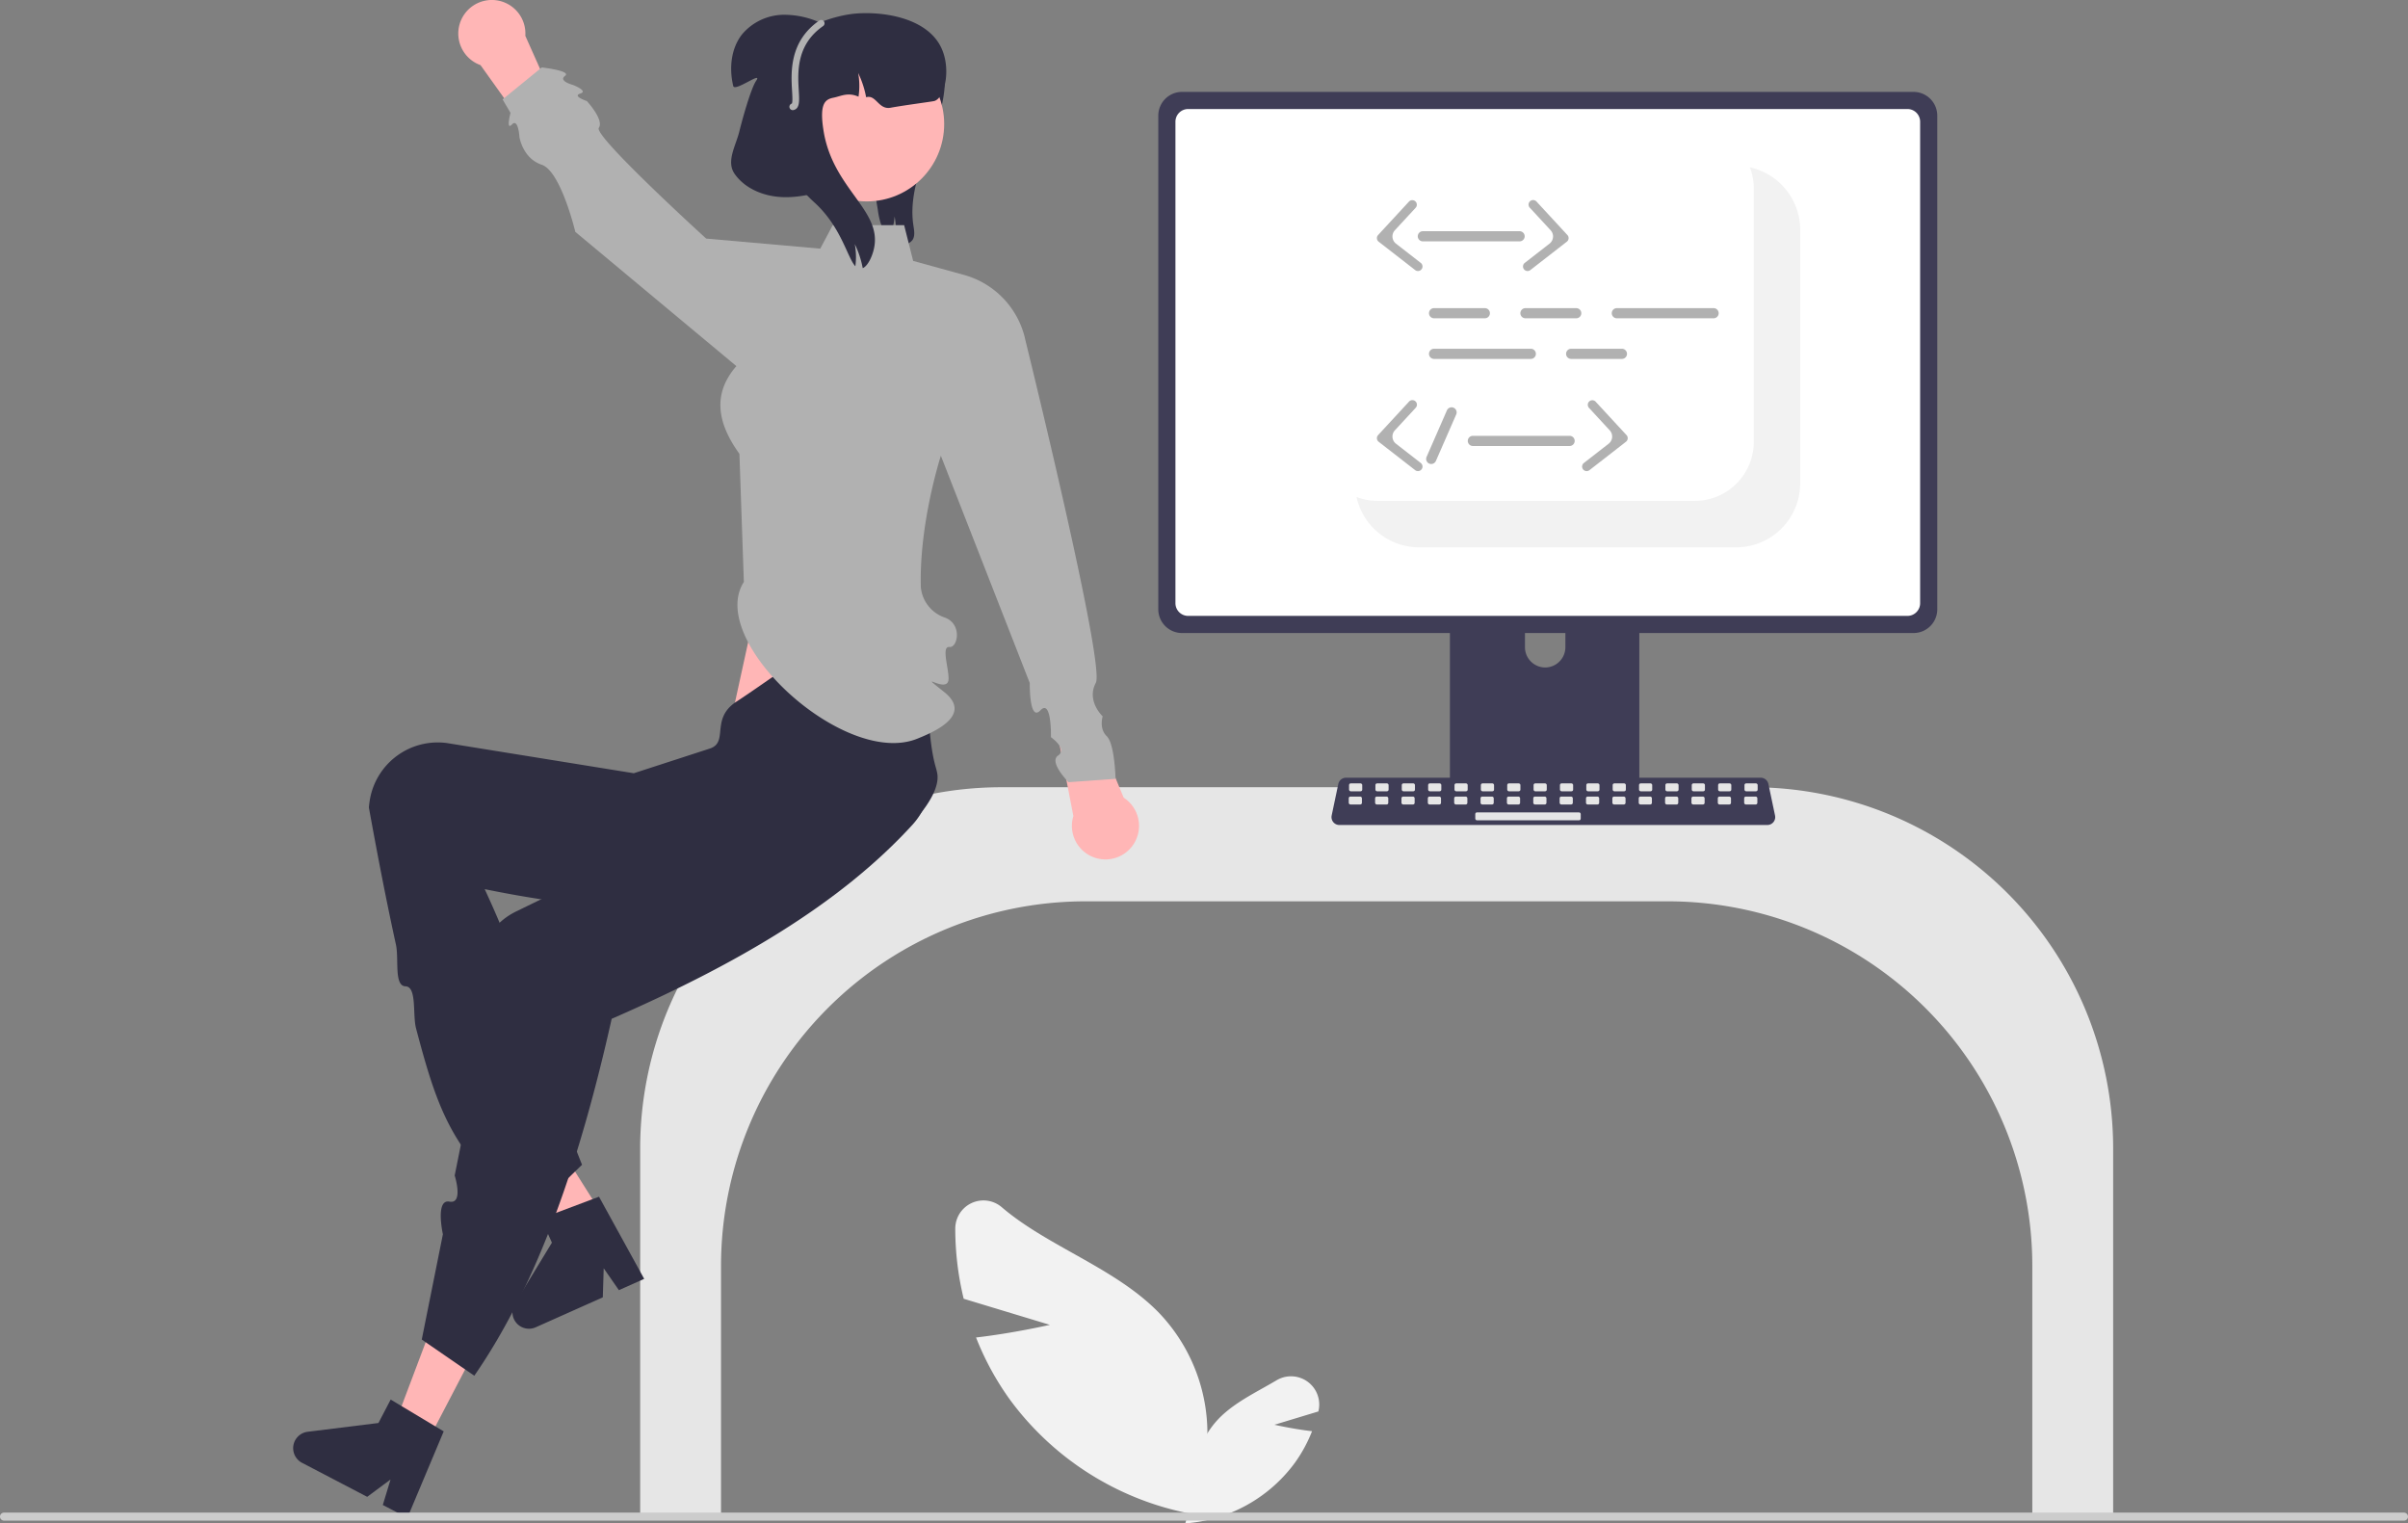 <svg xmlns="http://www.w3.org/2000/svg" data-name="Layer 1" width="717.67" height="453.964" viewBox="0 0 717.67 453.964" xmlns:xlink="http://www.w3.org/1999/xlink"><rect x="0" y="0" width="717.67" height="453.964" fill="#808080" stroke="none"/><path d="M527.601,309.438a3.827,3.827,0,0,1-4.314,1.257,5.829,5.829,0,0,1-.679-.248,28.826,28.826,0,0,0-.367-7.989,21.362,21.362,0,0,1-1.64,6.57,8.911,8.911,0,0,1-1.76-2.513,22.425,22.425,0,0,1-1.603-6.046c-1.204-7.088-2.393-14.462-.428-21.389,2.879-10.119,11.957-17.393,15.749-27.211l1.868-1.677c3.198,5.445,3.339,12.212,2.036,18.387-1.297,6.187-3.909,11.994-5.975,17.96s-3.613,12.313-2.655,18.556C528.054,306.566,528.39,308.181,527.601,309.438Z" transform="translate(-255.615 -237.961)" fill="#2f2e41"/><polygon points="230.469 157.098 218.295 212.779 271.469 230.098 263.65 157.098 230.469 157.098" fill="#ffb6b6"/><path d="M861.314,690.559h24.096V580.09A107.653,107.653,0,0,0,777.879,472.559H553.94A107.653,107.653,0,0,0,446.41,580.09V690.559h24.096V615.09A108.654,108.654,0,0,1,579.036,506.559H752.783A108.654,108.654,0,0,1,861.314,615.09Z" transform="translate(-255.615 -237.961)" fill="#e6e6e6"/><path d="M568.509,632.767l-25.68-7.775a88.484,88.484,0,0,1-2.509-20.963,8.399,8.399,0,0,1,13.815-6.355c13.773,11.814,33.948,18.118,46.968,31.58a52.073,52.073,0,0,1,13.888,42.946l5.621,18.181a87.259,87.259,0,0,1-63.977-35.285,84.287,84.287,0,0,1-10.122-18.565C557.405,635.296,568.509,632.767,568.509,632.767Z" transform="translate(-255.615 -237.961)" fill="#f2f2f2"/><path d="M635.438,662.54l13.098-3.966q.025-.104.05-.209a8.409,8.409,0,0,0-12.483-9.094c-5.946,3.532-12.548,6.573-17.289,11.476a26.559,26.559,0,0,0-7.083,21.904l-2.867,9.273a44.505,44.505,0,0,0,32.63-17.996,42.989,42.989,0,0,0,5.162-9.469C641.101,663.83,635.438,662.54,635.438,662.54Z" transform="translate(-255.615 -237.961)" fill="#f2f2f2"/><path d="M741.463,391.091H690.458a2.721,2.721,0,0,0-2.717,2.724v80.574h56.447V393.815A2.723,2.723,0,0,0,741.463,391.091Zm-25.331,45.781a6.051,6.051,0,0,1-6.023-6.023v-9.293a6.023,6.023,0,0,1,12.046,0v9.293a6.051,6.051,0,0,1-6.023,6.023Z" transform="translate(-255.615 -237.961)" fill="#3f3d56"/><path d="M825.924,265.347H607.895a7.078,7.078,0,0,0-7.066,7.066V419.54a7.073,7.073,0,0,0,7.066,7.066h218.029a7.073,7.073,0,0,0,7.066-7.066V272.413A7.078,7.078,0,0,0,825.924,265.347Z" transform="translate(-255.615 -237.961)" fill="#3f3d56"/><path d="M824.104,270.45H609.717a3.787,3.787,0,0,0-3.779,3.787V417.718a3.786,3.786,0,0,0,3.779,3.779H824.104a3.786,3.786,0,0,0,3.779-3.779V274.237A3.787,3.787,0,0,0,824.104,270.45Z" transform="translate(-255.615 -237.961)" fill="#fff"/><path d="M687.565,471.812v7.774a1.523,1.523,0,0,0,1.52,1.52h53.758a1.527,1.527,0,0,0,1.52-1.52V471.812Z" transform="translate(-255.615 -237.961)" fill="#3f3d56"/><path d="M782.345,483.811H654.796a2.346,2.346,0,0,1-2.296-2.83l1.979-9.4a2.356,2.356,0,0,1,2.296-1.863H780.366a2.356,2.356,0,0,1,2.296,1.863l1.979,9.4a2.346,2.346,0,0,1-2.296,2.83Z" transform="translate(-255.615 -237.961)" fill="#3f3d56"/><rect x="402.066" y="233.45" width="3.928" height="2.357" rx="0.488" fill="#e6e6e6"/><rect x="409.923" y="233.45" width="3.928" height="2.357" rx="0.488" fill="#e6e6e6"/><rect x="417.779" y="233.45" width="3.928" height="2.357" rx="0.488" fill="#e6e6e6"/><rect x="425.636" y="233.45" width="3.928" height="2.357" rx="0.488" fill="#e6e6e6"/><rect x="433.493" y="233.45" width="3.928" height="2.357" rx="0.488" fill="#e6e6e6"/><rect x="441.35" y="233.45" width="3.928" height="2.357" rx="0.488" fill="#e6e6e6"/><rect x="449.207" y="233.45" width="3.928" height="2.357" rx="0.488" fill="#e6e6e6"/><rect x="457.063" y="233.45" width="3.928" height="2.357" rx="0.488" fill="#e6e6e6"/><rect x="464.92" y="233.45" width="3.928" height="2.357" rx="0.488" fill="#e6e6e6"/><rect x="472.777" y="233.45" width="3.928" height="2.357" rx="0.488" fill="#e6e6e6"/><rect x="480.634" y="233.45" width="3.928" height="2.357" rx="0.488" fill="#e6e6e6"/><rect x="488.49" y="233.45" width="3.928" height="2.357" rx="0.488" fill="#e6e6e6"/><rect x="496.347" y="233.45" width="3.928" height="2.357" rx="0.488" fill="#e6e6e6"/><rect x="504.204" y="233.45" width="3.928" height="2.357" rx="0.488" fill="#e6e6e6"/><rect x="512.061" y="233.45" width="3.928" height="2.357" rx="0.488" fill="#e6e6e6"/><rect x="519.917" y="233.45" width="3.928" height="2.357" rx="0.488" fill="#e6e6e6"/><rect x="401.973" y="237.378" width="3.928" height="2.357" rx="0.488" fill="#e6e6e6"/><rect x="409.83" y="237.378" width="3.928" height="2.357" rx="0.488" fill="#e6e6e6"/><rect x="417.687" y="237.378" width="3.928" height="2.357" rx="0.488" fill="#e6e6e6"/><rect x="425.543" y="237.378" width="3.928" height="2.357" rx="0.488" fill="#e6e6e6"/><rect x="433.4" y="237.378" width="3.928" height="2.357" rx="0.488" fill="#e6e6e6"/><rect x="441.257" y="237.378" width="3.928" height="2.357" rx="0.488" fill="#e6e6e6"/><rect x="449.114" y="237.378" width="3.928" height="2.357" rx="0.488" fill="#e6e6e6"/><rect x="456.97" y="237.378" width="3.928" height="2.357" rx="0.488" fill="#e6e6e6"/><rect x="464.827" y="237.378" width="3.928" height="2.357" rx="0.488" fill="#e6e6e6"/><rect x="472.684" y="237.378" width="3.928" height="2.357" rx="0.488" fill="#e6e6e6"/><rect x="480.541" y="237.378" width="3.928" height="2.357" rx="0.488" fill="#e6e6e6"/><rect x="488.398" y="237.378" width="3.928" height="2.357" rx="0.488" fill="#e6e6e6"/><rect x="496.254" y="237.378" width="3.928" height="2.357" rx="0.488" fill="#e6e6e6"/><rect x="504.111" y="237.378" width="3.928" height="2.357" rx="0.488" fill="#e6e6e6"/><rect x="511.968" y="237.378" width="3.928" height="2.357" rx="0.488" fill="#e6e6e6"/><rect x="519.825" y="237.378" width="3.928" height="2.357" rx="0.488" fill="#e6e6e6"/><rect x="439.686" y="242.092" width="31.427" height="2.357" rx="0.488" fill="#e6e6e6"/><path d="M792.138,306.469v75.52a19.073,19.073,0,0,1-19.07,19.07h-94.52a19.081,19.081,0,0,1-17.51-11.49,17.984,17.984,0,0,1-1.13-3.51,17.367,17.367,0,0,0,6.3,1.17h94.52a17.605,17.605,0,0,0,17.58-17.58v-75.52a17.368,17.368,0,0,0-1.17-6.3,17.988,17.988,0,0,1,3.51,1.13A19.081,19.081,0,0,1,792.138,306.469Z" transform="translate(-255.615 -237.961)" fill="#f2f2f2"/><polygon points="183.897 368.973 174.522 374.778 146.903 340.828 160.739 332.262 183.897 368.973" fill="#ffb6b6"/><path d="M447.605,619.06l-7.541,3.367-4.524-6.519-.269,8.659-20.001,8.929a4.924,4.924,0,0,1-6.214-7.056l11.048-18.162-3.213-7.198,17.248-6.497Z" transform="translate(-255.615 -237.961)" fill="#2f2e41"/><path d="M413.25,600.403l15.834-15.344c-11.764-29.029-12.704-47.022-29.012-82.131,38.693,7.914,66.356,7.433,98.356.337,10.833-2.365,38.786-23.956,36.487-35.027q-.161-.776-.381-1.538c-3.435-11.711-1.016-29.646-8.451-42.642-13.755-5.186-34.653,12.326-51,23-7.883,5.147-2.112,12.161-8,14l-22.569,7.326-55.373-8.943a20.511,20.511,0,0,0-23.376,17.359q-.141.902-.204,1.813c2.548,14.103,5.204,27.837,8.063,40.873.923,4.208-.635,12.275,2.836,12.395s2.073,8.464,3.154,12.543C386.269,569.54,390.477,581.694,413.25,600.403Z" transform="translate(-255.615 -237.961)" fill="#2f2e41"/><polygon points="127.329 429.745 117.562 424.647 133.015 383.711 147.43 391.235 127.329 429.745" fill="#ffb6b6"/><path d="M381.316,637.145l15.661,10.783c19.195-27.76,31.658-64.854,40.939-106.36,36.139-15.765,67.761-33.801,89.796-57.993a20.915,20.915,0,0,0-1.209-29.095q-.578-.542-1.196-1.039c-9.545-7.603-30.743-3.228-44.292-9.583l-24.204,33.5,2.782,7.803-8.42,4.099-7.109,3.461-8.138,3.962L409.248,509.669a20.484,20.484,0,0,0-9.089,27.629q.404.818.878,1.6l-9.908,49.36s2.726,8.593-1.563,7.789-1.952,9.725-1.952,9.725Z" transform="translate(-255.615 -237.961)" fill="#2f2e41"/><path d="M377.029,690.267l-7.321-3.821,2.301-7.594-6.955,5.165-19.418-10.135a4.924,4.924,0,0,1,1.673-9.252l21.096-2.616,3.647-6.988,15.802,9.486Z" transform="translate(-255.615 -237.961)" fill="#2f2e41"/><path d="M590.506,475.665l-11.423-27.606-9,5,5.435,28.082a10.001,10.001,0,1,0,14.988-5.476Z" transform="translate(-255.615 -237.961)" fill="#ffb6b6"/><path d="M398.823,257.368l17.381,24.3,7.633-6.909L412.18,248.638a10.001,10.001,0,1,0-13.357,8.73Z" transform="translate(-255.615 -237.961)" fill="#ffb6b6"/><path d="M477.312,411.382c-11.274,17.486,30.028,55.586,51.772,46.677,3.807-1.56,16.904-6.713,7.952-13.856s1.038.851,1.274-3.799c.158-3.109-2.249-9.929.262-9.637s3.953-6.971-1.517-8.822a10.618,10.618,0,0,1-7-9c-.523-19.167,5.968-39.177,5.968-39.177l26.498,67.735s-.196,11.719,3.183,8.137,3.133,8.009,3.133,8.009,5.025,3.507,2.135,5.458,3.111,7.952,3.111,7.952l14-1s-.219-10.4-2.61-12.7-1.216-5.919-1.216-5.919-4.928-4.584-2.051-9.983-20.951-101.961-20.951-101.961a25.72,25.72,0,0,0-18.366-19.62l-15.121-4.163-2.685-10.653H503.792l-3.709,7-34-3s-33.643-30.61-32-33-3.573-7.986-3.573-7.986-4.454-1.458-1.941-2.236-2.237-2.578-2.237-2.578-4.4-1.156-2.325-2.678-6.925-2.522-6.925-2.522l-11.677,9.528,2.36,4.002s-1.439,5.449.439,3.46,2.232,3.784,2.232,3.784.959,6.322,6.646,8.227,10,20,10,20l48,40c-7.311,8.391-5.571,17.166.906,26.142Z" transform="translate(-255.615 -237.961)" fill="#b1b1b1"/><circle cx="258.343" cy="36.964" r="23.056" fill="#ffb6b6"/><path d="M534.083,268.059c-.59.17-9.25,1.3-13,2-3.68.69-4.32-4-7.33-3.12a.127.127,0,0,0-.01-.06,28.344,28.344,0,0,0-2.37-7.17,21.178,21.178,0,0,1,.17,6.6.984.984,0,0,1-.02.17c-.01.1-.03.19-.04.29-3.18-1.4-5.2-.15-7.4.29-2.46.49-4.38,1.57-3,10,2.83,17.34,17.55,23.53,15,35-.5,2.27-1.76,5.11-3.34,5.82a28.344,28.344,0,0,0-2.37-7.17,21.178,21.178,0,0,1,.17,6.6c-2.45-2.65-4.22-11.91-12.46-19.25-2.03-1.8-12.2-12.48-13.42-15a32.136,32.136,0,0,1,.54,6.11,29.416,29.416,0,0,1-.28,4.1,1.151,1.151,0,0,1-.03.26c-.01.16-.04.3-.06.45-.02.17-.05.33-.08.5-3.33-.48-6.28-1.06-7.67-2.42-6.76-6.58,1.49-19.4,6-31,6.45-16.61,25.18-18.82,27-19,8.02-.81,21.57.91,26,10C539.183,258.429,537.203,267.159,534.083,268.059Z" transform="translate(-255.615 -237.961)" fill="#2f2e41"/><path d="M485.468,271.808l16.701-25.98a25.612,25.612,0,0,0-13.188-3.46,16.419,16.419,0,0,0-12.109,5.711c-3.411,4.239-3.996,10.232-2.718,15.521C474.595,265.427,483,259,481,262c-1.642,2.349-4.327,12.222-5,15-1.084,4.472-4.063,9.062-1.409,12.821,3.139,4.444,8.74,6.654,14.177,6.878s10.788-1.282,15.954-2.989Z" transform="translate(-255.615 -237.961)" fill="#2f2e41"/><path d="M491.886,270.783a1,1,0,0,1-.273-1.962c.262-.433.155-2.253.068-3.725-.325-5.524-.87-14.769,8.106-21.01a1.0 1,0,0,1,1.142,1.642c-8.055,5.601-7.571,13.815-7.251,19.25.183,3.107.315,5.352-1.57,5.779A.994.994,0,0,1,491.886,270.783Z" transform="translate(-255.615 -237.961)" fill="#b1b1b1"/><path d="M255.615,689.912a1.186,1.186,0,0,0,1.183,1.19H972.095a1.19,1.19,0,0,0,0-2.38h-715.29a1.186,1.186,0,0,0-1.19,1.183Z" transform="translate(-255.615 -237.961)" fill="#ccc"/><path d="M698.15,332.811H683.017a1.513,1.513,0,0,1,0-3.026h15.132a1.513,1.513,0,0,1,0,3.026Z" transform="translate(-255.615 -237.961)" fill="#b1b1b1"/><path d="M725.387,332.811H710.255a1.513,1.513,0,1,1,0-3.026h15.132a1.513,1.513,0,1,1,0,3.026Z" transform="translate(-255.615 -237.961)" fill="#b1b1b1"/><path d="M739.006,344.916H723.874a1.513,1.513,0,1,1,0-3.026h15.132a1.513,1.513,0,1,1,0,3.026Z" transform="translate(-255.615 -237.961)" fill="#b1b1b1"/><path d="M711.852,344.916H683.017a1.513,1.513,0,0,1,0-3.026H711.852a1.513,1.513,0,0,1,0,3.026Z" transform="translate(-255.615 -237.961)" fill="#b1b1b1"/><path d="M766.327,332.811H737.493a1.513,1.513,0,0,1,0-3.026h28.834a1.513,1.513,0,1,1,0,3.026Z" transform="translate(-255.615 -237.961)" fill="#b1b1b1"/><path d="M708.509,309.887H679.675a1.513,1.513,0,1,1,0-3.026h28.834a1.513,1.513,0,1,1,0,3.026Z" transform="translate(-255.615 -237.961)" fill="#b1b1b1"/><path d="M710.88,318.727a1.355,1.355,0,0,1-.832-2.425l7.383-5.739a2.714,2.714,0,0,0,.328-3.984l-6.199-6.711a1.355,1.355,0,1,1,1.99-1.839l9.205,9.965a1.355,1.355,0,0,1-.163,1.99l-10.881,8.458A1.351,1.351,0,0,1,710.88,318.727Z" transform="translate(-255.615 -237.961)" fill="#b1b1b1"/><path d="M678.216,318.727a1.355,1.355,0,0,0,.832-2.425l-7.383-5.739a2.714,2.714,0,0,1-.328-3.984l6.199-6.711a1.355,1.355,0,0,0-1.99-1.839l-9.205,9.965a1.355,1.355,0,0,0,.163,1.99l10.881,8.458A1.351,1.351,0,0,0,678.216,318.727Z" transform="translate(-255.615 -237.961)" fill="#b1b1b1"/><path d="M723.416,370.867H694.581a1.513,1.513,0,0,1,0-3.026h28.834a1.513,1.513,0,0,1,0,3.026Z" transform="translate(-255.615 -237.961)" fill="#b1b1b1"/><path d="M728.497,378.352a1.355,1.355,0,0,1-.832-2.425l7.383-5.739a2.714,2.714,0,0,0,.328-3.984l-6.199-6.711a1.355,1.355,0,0,1,1.99-1.839l9.205,9.965a1.355,1.355,0,0,1-.163,1.99l-10.881,8.458A1.351,1.351,0,0,1,728.497,378.352Z" transform="translate(-255.615 -237.961)" fill="#b1b1b1"/><path d="M678.216,378.352a1.355,1.355,0,0,0,.832-2.425l-7.383-5.739a2.714,2.714,0,0,1-.328-3.984l6.199-6.711a1.355,1.355,0,1,0-1.99-1.839l-9.205,9.965a1.355,1.355,0,0,0,.163,1.99l10.881,8.458A1.351,1.351,0,0,0,678.216,378.352Z" transform="translate(-255.615 -237.961)" fill="#b1b1b1"/><path d="M680.789,374.113l6.061-13.865a1.513,1.513,0,0,1,2.773,1.212l-6.061,13.865a1.513,1.513,0,1,1-2.773-1.212Z" transform="translate(-255.615 -237.961)" fill="#b1b1b1"/></svg>